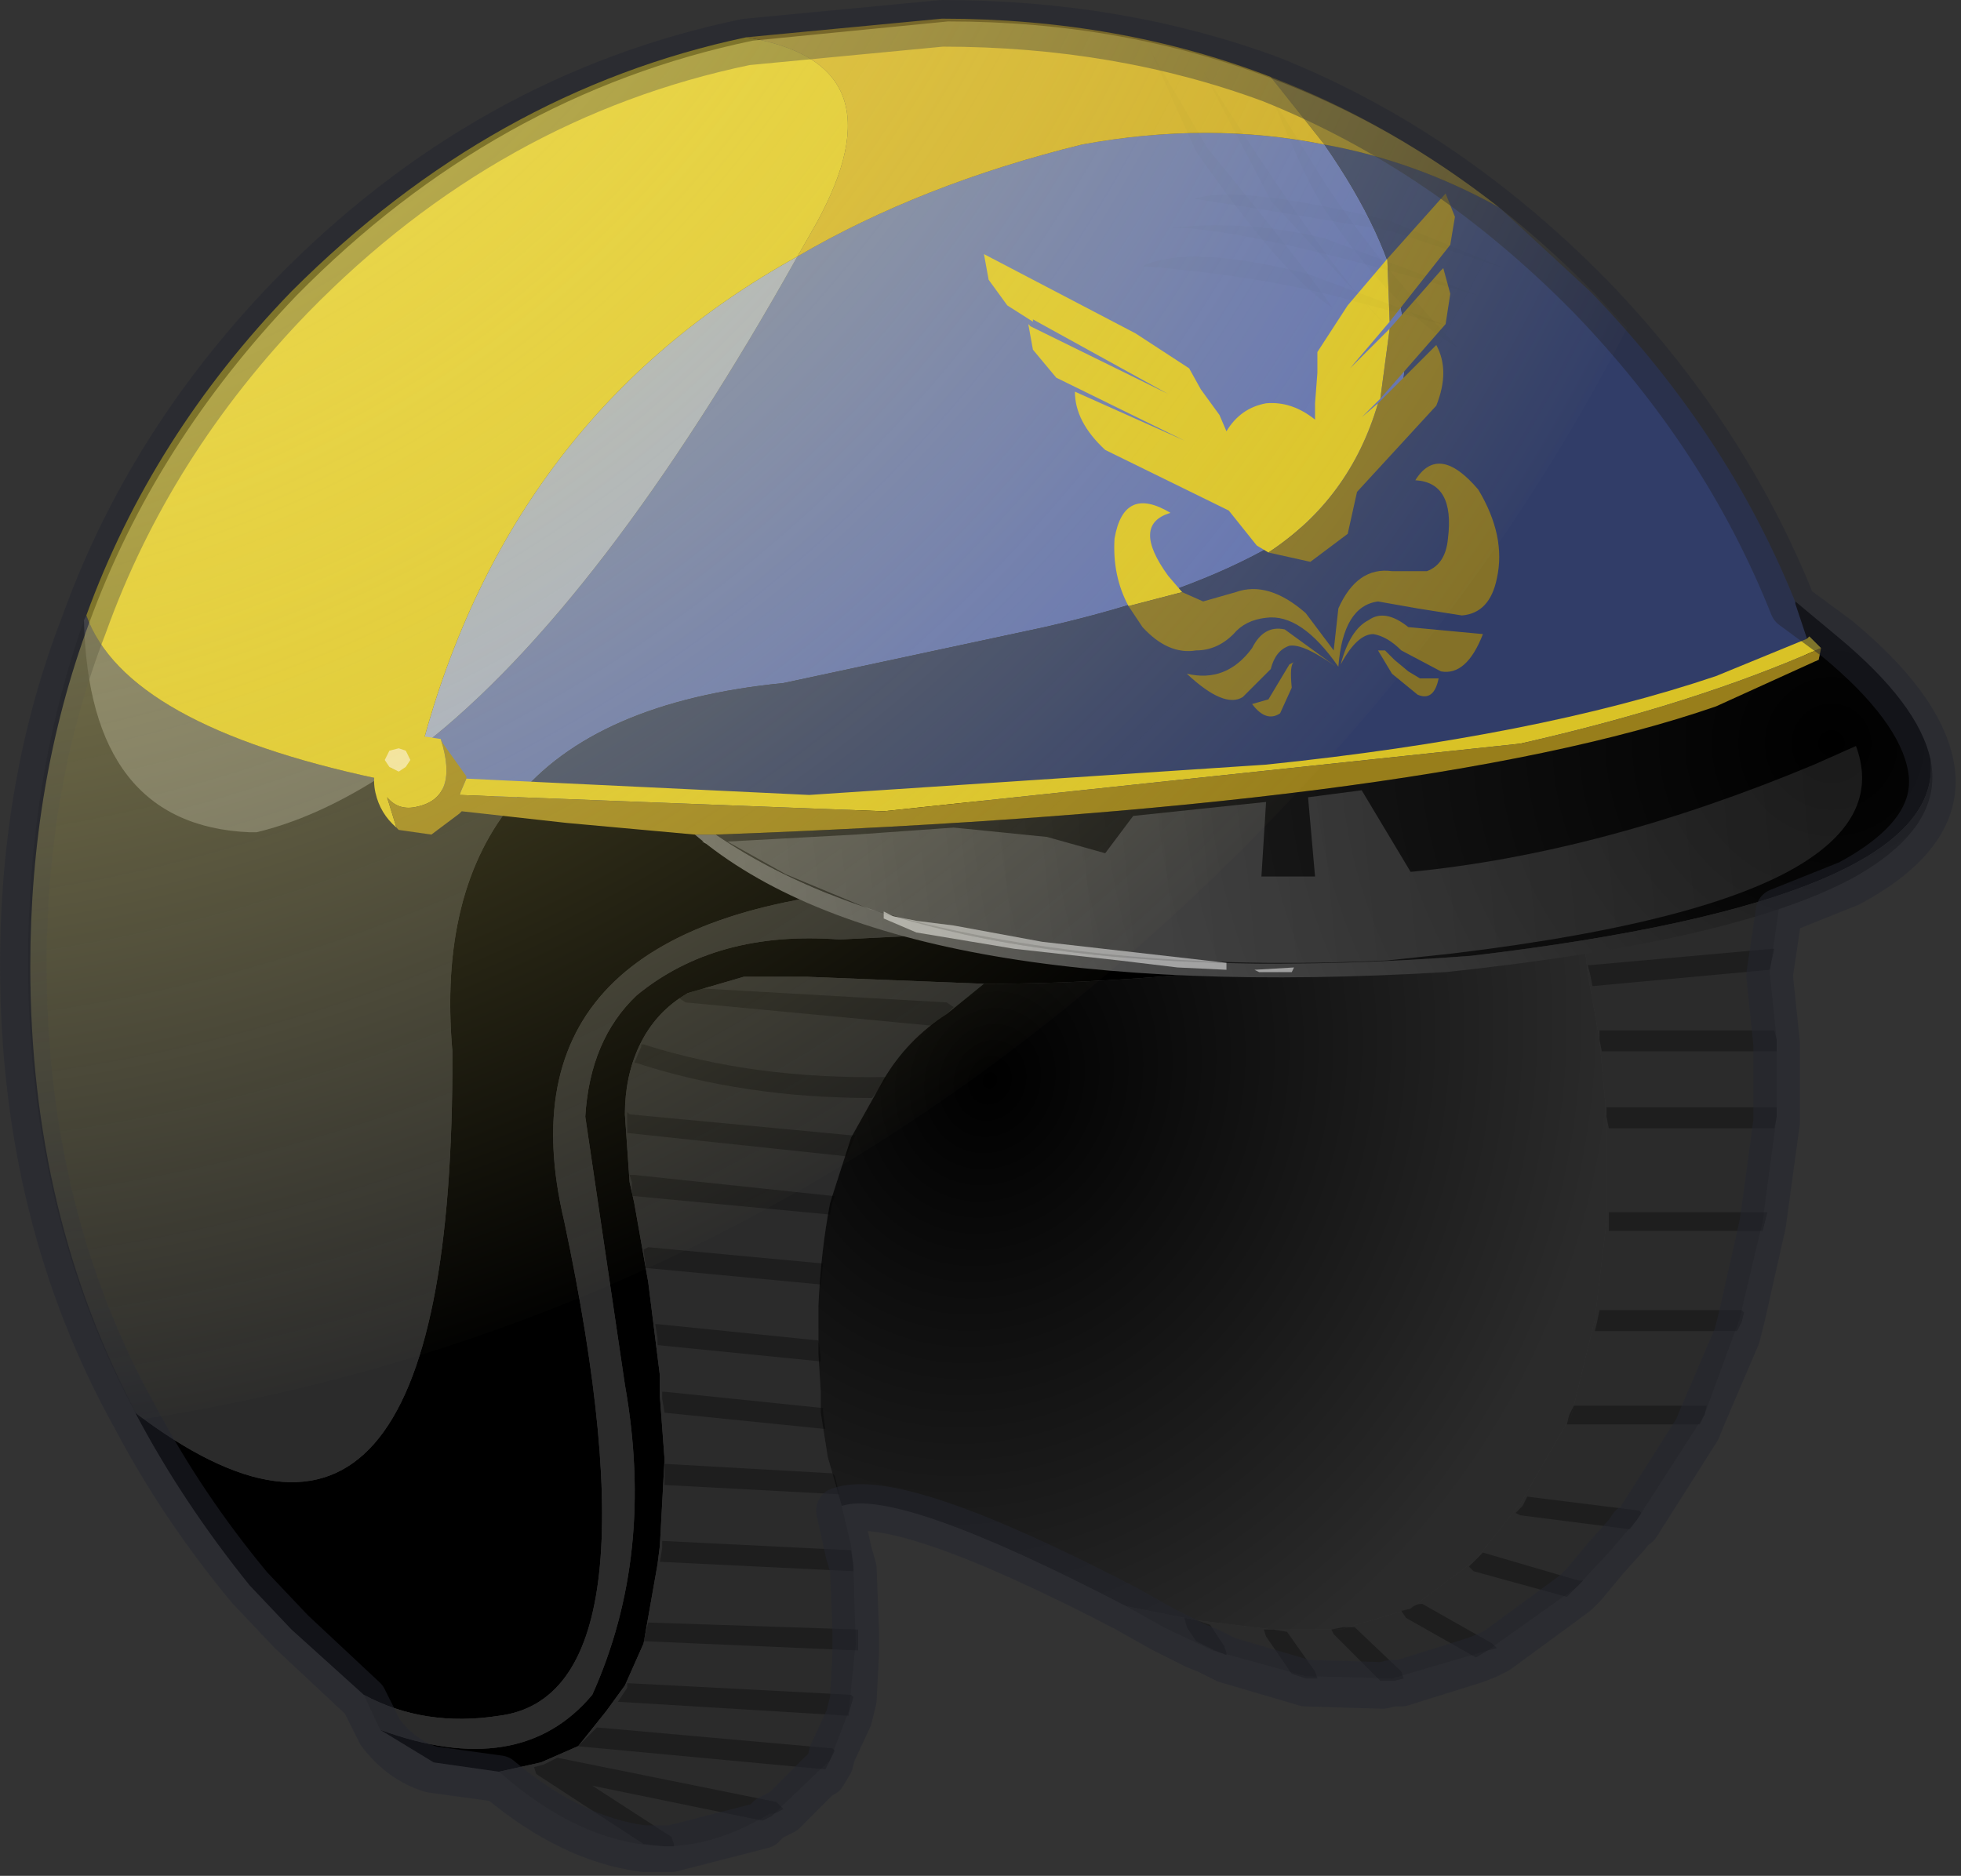 <?xml version="1.0" encoding="UTF-8" standalone="no"?>
<!DOCTYPE svg PUBLIC "-//W3C//DTD SVG 1.1//EN" "http://www.w3.org/Graphics/SVG/1.1/DTD/svg11.dtd">
<svg width="100%" height="100%" viewBox="0 0 231 221" version="1.1" xmlns="http://www.w3.org/2000/svg" xmlns:xlink="http://www.w3.org/1999/xlink" xml:space="preserve" xmlns:serif="http://www.serif.com/" style="fill-rule:evenodd;clip-rule:evenodd;stroke-linecap:round;stroke-linejoin:round;">
    <rect x="0" y="0" width="231" height="221" fill="#333333" stroke="none"/>
    <g transform="matrix(1,0,0,1,2.747,2.197)">
        <g transform="matrix(5.493,0,0,5.493,-1419.66,-978.577)">
            <g id="shape0">
                <path d="M286.35,180.85C289.95,186.017 287.95,189.467 280.35,191.2L274.75,192.4C272.05,192.667 270.133,193.5 269,194.9L266.8,194.6L267,193.75C269.567,191.75 272.25,188.25 275.05,183.25C276.817,182.217 278.85,181.417 281.15,180.85C282.95,180.517 284.683,180.517 286.35,180.85" style="fill:#5b6db5;"/>
                <path d="M290.1,182.2L292.05,184C294.117,186.133 295.633,188.483 296.6,191.05L296.8,191.65C295.433,193.317 287.517,194.533 273.05,195.3L269,194.9C270.133,193.5 272.05,192.667 274.75,192.4L280.35,191.2C287.95,189.467 289.95,186.017 286.35,180.85C287.65,181.083 288.9,181.533 290.1,182.2" style="fill:#313d68;"/>
                <path d="M267,193.75C268.267,189.017 270.95,185.517 275.05,183.25C272.25,188.25 269.567,191.75 267,193.75" style="fill:#97a3ce;"/>
                <path d="M269,194.9L273.05,195.3C287.517,194.533 295.433,193.317 296.8,191.65L296.85,191.85L297.1,192.65L296.75,192.85C292.783,195.017 286.2,196.333 277,196.8C271.333,197.233 269.017,199.617 270.05,203.95C271.483,210.717 271.017,214.25 268.65,214.55C267.583,214.717 266.617,214.567 265.75,214.1L264.2,212.7L263.3,211.75C262.333,210.55 261.517,209.317 260.85,208.05C265.417,211.517 267.683,208.933 267.65,200.3C267.45,198 267.9,196.2 269,194.9M297.75,195.15L297.1,195.6L297.05,195.6L296.3,195.85L291.75,197.2C287.383,198.3 283.15,198.85 279.05,198.85L275.25,198.7L273.9,198.7L272.7,199.05C272.233,199.317 271.883,199.7 271.65,200.2C271.45,200.633 271.35,201.117 271.35,201.65L271.45,203.1L271.55,203.55L271.85,205.25L272.1,207.25L272.1,207.7L272.2,209.05L272.1,210.9L272.05,211.3L271.75,213L271.35,213.9L270.95,214.45L270.35,215.2L269.55,215.55L268.65,215.75L267.25,215.55L266.1,214.85C268.1,215.583 269.617,215.333 270.65,214.1C271.55,212.1 271.783,209.883 271.35,207.45L270.5,201.7C270.567,200.6 270.933,199.733 271.6,199.1C272.733,198.167 274.183,197.767 275.95,197.9L279,197.75C286.9,197.383 293.133,196.033 297.7,193.7C298,194 298.017,194.483 297.75,195.15"/>
                <path d="M297.1,192.65C297.7,192.65 298.067,193 298.2,193.7C298.333,194.233 298.183,194.717 297.75,195.15C298.017,194.483 298,194 297.7,193.7C293.133,196.033 286.9,197.383 279,197.75L275.95,197.9C274.183,197.767 272.733,198.167 271.6,199.1C270.933,199.733 270.567,200.6 270.5,201.7L271.35,207.45C271.783,209.883 271.55,212.1 270.65,214.1C269.617,215.333 268.1,215.583 266.1,214.85L265.75,214.1C266.617,214.567 267.583,214.717 268.65,214.55C271.017,214.25 271.483,210.717 270.05,203.95C269.017,199.617 271.333,197.233 277,196.8C286.2,196.333 292.783,195.017 296.75,192.85L297.1,192.65M296.3,195.85L295.9,198.6L296.05,200.05L296.05,201.7L295.75,203.95L295.25,206.05L294.5,208.1L293.05,210.35L292.45,211.05L291.75,211.8L289.85,213.15L287.8,213.75L285.95,213.7L283.95,213.15L282.9,212.65L282.1,212.2L283.6,212.5L285.25,212.7L286.7,212.7L288.2,212.25L289.6,211.2L290.55,210L291.65,208.1L292.15,206.05L292.4,203.95L292.4,201.7L292.25,200.05L292,198.65L291.9,197.75L291.75,197.2L296.3,195.85M276,210.05L276.2,210.9L276.25,211.3L276.3,213L276.15,214.45L275.75,215.5L274.55,216.65L274.45,216.65C273.683,217.117 272.933,217.35 272.2,217.35C271,217.317 269.817,216.783 268.65,215.75L269.55,215.55L270.35,215.2L270.95,214.45L271.35,213.9L271.75,213L272.05,211.3L272.1,210.9L272.2,209.05L272.1,207.7L272.1,207.25L271.85,205.25L271.55,203.55L271.45,203.1L271.35,201.65C271.35,201.117 271.45,200.633 271.65,200.2C271.883,199.7 272.233,199.317 272.7,199.05L273.9,198.7L275.25,198.7L279.05,198.85L278.25,199.5C277.683,199.867 277.233,200.333 276.9,200.9L276.2,202.15L275.75,203.55C275.617,204.25 275.533,204.983 275.5,205.75L275.5,206.8L275.55,207.6L275.55,208.05L275.7,209L276,210.05M260.85,208.05C259.317,205.183 258.55,201.967 258.55,198.4C258.55,195.767 258.95,193.317 259.75,191.05C259.817,193.983 261,195.5 263.3,195.6L263.45,195.6C264.283,195.4 265.15,195.017 266.05,194.45L266.8,194.6L269,194.9C267.9,196.2 267.45,198 267.65,200.3C267.683,208.933 265.417,211.517 260.85,208.05" style="fill:#2b2b2b;"/>
                <path d="M282.1,212.2C278.833,210.5 276.8,209.783 276,210.05L275.7,209L275.55,208.05L275.55,207.6L275.5,206.8L275.5,205.75C275.533,204.983 275.617,204.25 275.75,203.55L276.2,202.15L276.9,200.9C277.233,200.333 277.683,199.867 278.25,199.5L279.05,198.85C283.15,198.85 287.383,198.3 291.75,197.2L291.9,197.75L292,198.65L292.25,200.05L292.4,201.7L292.4,203.95L292.15,206.05L291.65,208.1L290.55,210L289.6,211.2L288.2,212.25L286.7,212.7L285.25,212.7L283.6,212.5L282.1,212.2" style="fill:url(#_Radial1);"/>
                <path d="M259.75,191.05L259.8,190.95C260.367,192.517 262.45,193.683 266.05,194.45C265.15,195.017 264.283,195.4 263.45,195.6L263.3,195.6C261,195.5 259.817,193.983 259.75,191.05" style="fill:#5e5e5e;"/>
                <path d="M259.8,190.95C260.733,188.383 262.2,186.067 264.2,184C267.067,181.133 270.317,179.317 273.95,178.55C276.217,178.917 276.717,180.25 275.45,182.55L275.05,183.25C270.95,185.517 268.267,189.017 267,193.75L266.05,194.45C262.45,193.683 260.367,192.517 259.8,190.95" style="fill:#d9c226;"/>
                <path d="M290.1,182.2C288.9,181.533 287.65,181.083 286.35,180.85L285.2,179.4C286.933,180.067 288.567,181 290.1,182.2" style="fill:#847128;"/>
                <path d="M273.95,178.55L278.15,178.15C280.683,178.15 283.033,178.567 285.2,179.4L286.35,180.85C284.683,180.517 282.95,180.517 281.15,180.85C278.85,181.417 276.817,182.217 275.05,183.25L275.45,182.55C276.717,180.25 276.217,178.917 273.95,178.55M267,193.75L266.8,194.6L266.05,194.45L267,193.75" style="fill:#caa824;"/>
                <path d="M291.8,197.4L291.8,197.2L295.1,196.25L296.2,196L296.3,196L296.2,196.5L291.8,197.4M292.1,198.9L292.05,198.65L292,198.45L292.05,198.45L295.95,198.1L296,198.1L295.9,198.55L292.1,198.9M295.8,203.95L295.75,204.15L292.45,204.15L292.45,203.75L295.85,203.75L295.8,203.95M296.05,201.7L296,201.95L292.45,201.95L292.4,201.7L292.4,201.5L296.05,201.5L296.05,201.7M296.05,200.3L292.3,200.3L292.25,200.05L292.25,199.85L296,199.85L296.05,200.05L296.05,200.3M292.2,206.1L292.25,205.85L295.3,205.85L295.35,205.9L295.3,206.1L295.2,206.3L292.15,206.3L292.2,206.1M291.55,208.3L291.6,208.1L291.7,207.9L294.55,207.9L294.5,208.1L294.4,208.3L291.55,208.3M271.75,200.15C273.317,200.65 275.05,200.883 276.95,200.85L276.95,200.9L276.65,201.3C274.817,201.3 273.133,201.05 271.6,200.55L271.55,200.55L271.7,200.2L271.7,200.15L271.75,200.15M271.45,202.95L271.55,202.95L275.8,203.4L275.85,203.4L275.8,203.55L275.75,203.8L271.5,203.4L271.5,203.1L271.45,202.95M271.4,201.7L271.4,201.6L271.45,201.65L276.2,202.1L276.3,202.1L276.25,202.2L276.1,202.55L271.4,202.05L271.4,201.7M273,198.95L278.25,199.25L278.4,199.35L278.25,199.5L277.95,199.75L272.65,199.25L272.5,199.15L272.7,199.05L273,198.95M275.6,204.85L275.55,205.3L271.85,204.95L271.8,204.95L271.75,204.55L271.85,204.5L275.6,204.85M275.55,206.85L275.55,206.95L272.05,206.6L272.05,206.45L272,206.15L272.05,206.15L275.5,206.5L275.55,206.85M272.2,209.15L272.25,209.15L275.8,209.35L275.85,209.4L275.95,209.8L272.2,209.6L272.2,209.15M276.2,214.1L276.25,214.15L276.15,214.5L276.15,214.55L271.2,214.25L271.4,213.95L271.4,213.85L276.2,214.1M283.35,212.45L283.6,212.5L283.9,212.6L284.2,213.05L284.25,213.2L284.25,213.25L284,213.15L283.6,212.95L283.4,212.65L283.35,212.45M286.55,212.8L286.5,212.7L286.75,212.65L287,212.65L288,213.6L288.05,213.75L287.85,213.8L287.55,213.8L286.55,212.8M286.15,213.6L286.2,213.75L285.95,213.75L285.65,213.65L285.1,212.85L285.05,212.7L285.25,212.7L285.55,212.75L286.15,213.6M288,212.3L288.2,212.25C288.267,212.183 288.35,212.15 288.45,212.15L289.95,213L290.05,213.1L289.85,213.15L289.6,213.3L288.1,212.45L288,212.3M272.15,207.6L272.2,207.6L275.6,207.95L275.6,208.05L275.65,208.4L272.2,208.05L272.15,207.75L272.15,207.6M276.35,213.15L271.75,212.95L271.85,212.55L276.35,212.7L276.35,213.15M276.25,211.45L272.15,211.25L272.1,211.25L272.15,210.95L272.15,210.8L276.2,211L276.25,211.35L276.25,211.45M274.55,216.65L274.5,216.7L274.3,216.8L270.65,216.05L272.35,217.15L272.4,217.3L272.4,217.35L272.2,217.35L271.75,217.3L269.45,215.8L269.4,215.65L269.6,215.6L269.9,215.45L274.6,216.4L274.75,216.55L274.55,216.65M275.75,215.5L275.65,215.7L270.3,215.2L270.35,215.2L270.75,214.8L275.8,215.25L275.85,215.3L275.75,215.5M268.4,214.6L268.2,214.6L268.4,214.6M291.75,211.8L291.55,212L289.55,211.45L289.45,211.35L289.75,211.05L291.8,211.65L291.9,211.65L291.75,211.8M293.05,210.35L292.9,210.55L290.55,210.25L290.45,210.2L290.6,210.05L290.7,209.85L293.1,210.15L293.15,210.2L293.05,210.35" style="fill-opacity:0.3;"/>
                <path d="M282.15,190.75C281.917,190.317 281.817,189.833 281.85,189.3C281.983,188.533 282.383,188.35 283.05,188.75C282.483,188.917 282.467,189.367 283,190.1L283.3,190.45L282.15,190.75M285.15,189.6L284.9,189.45L284.3,188.7L281.65,187.4C281.217,187 281,186.583 281,186.15L283.35,187.2L280.6,185.85L280.1,185.25L280,184.7L280.05,184.75L283,186.2L280.1,184.6L280.1,184.65L279.55,184.3L279.15,183.75L279.05,183.2L282.3,184.9L283.45,185.65L283.7,186.1L284.1,186.65L284.25,187C284.45,186.667 284.733,186.467 285.1,186.4C285.467,186.367 285.817,186.483 286.15,186.75L286.15,186.4L286.2,185.75L286.2,185.3L286.85,184.3L287.7,183.3L287.75,184.65L286.9,185.65L287.75,184.8L287.55,186.3L287.15,186.7L287.5,186.4C287.1,187.767 286.317,188.833 285.15,189.6" style="fill:#d9c226;"/>
                <path d="M283.3,190.45L283.75,190.65L284.45,190.45C284.917,190.283 285.417,190.433 285.95,190.9L286.55,191.7L286.65,190.8C286.917,190.2 287.3,189.933 287.8,190L288.55,190C288.817,189.9 288.967,189.667 289,189.3C289.1,188.5 288.867,188.083 288.3,188.05C288.633,187.517 289.083,187.583 289.65,188.25C290.05,188.917 290.183,189.55 290.05,190.15C289.95,190.65 289.7,190.917 289.3,190.95L288.35,190.8L287.5,190.65C287,190.717 286.717,191.183 286.65,192.05C286.117,191.283 285.6,190.933 285.1,191C284.8,191.033 284.567,191.15 284.4,191.35C284.167,191.583 283.9,191.7 283.6,191.7C283.2,191.767 282.817,191.6 282.45,191.2L282.15,190.75L283.3,190.45M287.7,183.3L288.95,181.9L289.15,182.4L289.05,183L287.75,184.65L287.7,183.3M287.75,184.8L288.85,183.55L288.9,183.5L289.05,184.05L288.95,184.7L287.55,186.3L287.75,184.8M287.5,186.4L288.75,185.15C288.95,185.517 288.95,185.95 288.75,186.45L287.05,188.3L286.85,189.2L286.05,189.8L285.15,189.6C286.317,188.833 287.1,187.767 287.5,186.4M285.6,191.6C285.4,191.667 285.267,191.833 285.2,192.1L284.6,192.7C284.333,192.867 283.933,192.7 283.4,192.2C283.967,192.333 284.433,192.15 284.8,191.65C284.967,191.317 285.2,191.183 285.5,191.25L286.6,192.05C286.133,191.717 285.8,191.567 285.6,191.6M285.6,192L285.7,191.95C285.633,191.983 285.617,192.167 285.65,192.5L285.4,193.05C285.2,193.183 285,193.117 284.8,192.85L285.15,192.75L285.6,192M288.8,192.3C288.733,192.633 288.583,192.75 288.35,192.65L287.8,192.2L287.5,191.7L287.65,191.7L287.85,191.9L288.15,192.15L288.4,192.3L288.8,192.3M287.4,191.35C287.167,191.35 286.933,191.567 286.7,192C286.833,191.5 287.033,191.183 287.3,191.05C287.533,190.883 287.817,190.933 288.15,191.2L289.75,191.35C289.517,191.95 289.217,192.217 288.85,192.15L288,191.7C287.8,191.5 287.6,191.383 287.4,191.35" style="fill:#847128;"/>
                <path d="M296.7,191.45L296.45,190.7L296.45,190.65L297.35,191.4C298.517,192.367 299.183,193.25 299.35,194.05C299.55,196.05 296.267,197.45 289.5,198.25C282.067,198.817 276.667,197.95 273.3,195.65C283.367,195.283 290.517,194.367 294.75,192.9L296.95,191.9L297,191.65L296.75,191.4L296.7,191.45" style="fill:url(#_Radial2);"/>
                <path d="M266.45,195.5C266.217,195.3 266.067,195.05 266,194.75C265.933,194.45 265.983,194.183 266.15,193.95L266.75,193.5L267.4,193.6C267.667,194.433 267.5,194.917 266.9,195.05C266.633,195.117 266.417,195.05 266.25,194.85L266.45,195.5M267.95,194.45L275.3,194.8L285.1,194.15C288.967,193.75 292.183,193.117 294.75,192.25L296.7,191.45L296.75,191.4L297,191.65C295.2,192.45 293.05,193.133 290.55,193.7L276.9,195.15L267.8,194.8L267.95,194.45M266.75,194.05L266.65,193.85L266.5,193.8L266.3,193.85L266.2,194.05L266.3,194.2L266.5,194.3L266.65,194.2L266.75,194.05" style="fill:#d9c226;"/>
                <path d="M299.35,194.05C299.55,195.017 298.983,195.867 297.65,196.6C295.95,197.5 293.05,198.167 288.95,198.6C281.083,199.067 275.717,198.083 272.85,195.65L273.3,195.65C276.667,197.95 282.067,198.817 289.5,198.25C296.267,197.45 299.55,196.05 299.35,194.05" style="fill:url(#_Radial3);"/>
                <path d="M272.85,195.65L270.1,195.4L267.85,195.15L267.8,195.2L267.2,195.65L266.5,195.55L266.45,195.5L266.25,194.85C266.417,195.05 266.633,195.117 266.9,195.05C267.5,194.917 267.667,194.433 267.4,193.6L267.45,193.7L267.95,194.4L267.95,194.45L267.8,194.8L276.9,195.15L290.55,193.7C293.05,193.133 295.2,192.45 297,191.65L296.95,191.9L294.75,192.9C290.517,194.367 283.367,195.283 273.3,195.65L272.85,195.65" style="fill:#987e1b;"/>
                <path d="M266.75,194.05L266.65,194.2L266.5,194.3L266.3,194.2L266.2,194.05L266.3,193.85L266.5,193.8L266.65,193.85L266.75,194.05" style="fill:#f0e1a8;"/>
                <path d="M273.1,195.85L273,195.8L273.05,195.8L273.1,195.85" style="fill:url(#_Linear4);"/>
                <path d="M296.85,196.1C295.55,197.033 292.967,197.733 289.1,198.2L287.7,198.35C283.533,198.55 279.833,198.183 276.6,197.25L274.8,196.5L273.55,195.8L276.3,195.65L278.4,195.5L280.4,195.7L281.65,196.05L282.25,195.25L285.1,194.95L285,196.55L286.15,196.55L286,194.85L287.15,194.7L288.2,196.45C290.933,196.183 293.817,195.417 296.85,194.15L297.75,193.75C298.083,194.65 297.783,195.433 296.85,196.1" style="fill:url(#_Linear5);"/>
                <path d="M285.7,198.5L285.65,198.6L284.95,198.6L284.85,198.55L285.7,198.5M283.2,198.5L281.95,198.35L279.7,198.1L277.6,197.75L276.9,197.45L276.9,197.3L277.1,197.4L277.6,197.5L278.4,197.6L280.3,197.95L284.25,198.4L284.25,198.55L283.2,198.5" style="fill:#fff;fill-opacity:0.5;"/>
            </g>
            <g id="sprite0" transform="matrix(-1.043,-0.602,-0.602,1.043,290.6,182.95)">
                <g id="shape1">
                    <path d="M3.75,0.75L5.15,0C4.25,0.7 3.617,1.133 3.25,1.3C1.983,1.9 0.917,2.2 0.05,2.2C1.583,1.733 2.817,1.25 3.75,0.75M6.45,0.2L4.25,1.6L1.35,2.5C2.283,2.267 3.983,1.5 6.45,0.2M5.7,1.35L7.45,0.35L5.85,1.5C4.217,2.267 3.05,2.667 2.35,2.7C2.817,2.467 3.933,2.017 5.7,1.35" style="fill-opacity:0.02;"/>
                    <path d="M3.05,2.4C4.45,2.8 5.317,3.25 5.65,3.75C4.317,3.117 3.117,2.667 2.05,2.4L0.4,1.95L3.05,2.4M3.1,1.7C4,1.967 4.817,2.367 5.55,2.9C4.817,2.467 3.017,1.9 0.15,1.2L3.1,1.7M0,0.55L2.25,0.85C4.05,1.383 5.117,1.85 5.45,2.25C4.95,2.05 3.85,1.633 2.15,1L0,0.55" style="fill-opacity:0.02;"/>
                </g>
            </g>
            <g id="shape3">
                <path d="M297.35,191.45C298.517,192.417 299.183,193.317 299.35,194.15C299.55,195.117 298.967,195.967 297.6,196.7L296.1,197.3L295.9,198.65L295.9,198.7L296.05,200.15L296.05,201.8L295.75,204L295.3,206L295.2,206.4L294.45,208.15L294.35,208.4L293.05,210.45L292.95,210.5L292.85,210.65L292.4,211.15L291.9,211.75L291.75,211.9L291.55,212.05L290.05,213.15L289.85,213.25L289.6,213.35L288,213.85L287.8,213.85L287.6,213.9L285.95,213.85L284.25,213.35L283.85,213.15L283.6,213.05L282.9,212.7L282.1,212.25C278.833,210.55 276.783,209.85 275.95,210.15L276.15,211.05L276.25,211.4L276.3,212.75L276.3,213.2L276.25,214.2L276.15,214.6L275.8,215.35L275.75,215.55L275.6,215.8L275.55,215.8L274.75,216.6L274.45,216.75L274.3,216.9L272.35,217.4L271.75,217.4C270.717,217.267 269.683,216.767 268.65,215.9L267.2,215.7C266.767,215.567 266.4,215.3 266.1,214.9L265.75,214.2L264.2,212.75L263.3,211.8C262.333,210.633 261.517,209.417 260.85,208.15C259.25,205.283 258.45,202.05 258.45,198.45C258.45,195.817 258.883,193.383 259.75,191.15C260.683,188.55 262.167,186.2 264.2,184.1C267,181.233 270.25,179.417 273.95,178.65L278.15,178.25C280.683,178.25 283.033,178.65 285.2,179.45C287.7,180.45 289.983,182 292.05,184.1C293.983,186.1 295.433,188.317 296.4,190.75L297.35,191.45Z" style="fill:none;fill-rule:nonzero;stroke:#242631;stroke-opacity:0.5;stroke-width:1px;"/>
            </g>
            <g id="sprite3" transform="matrix(0.434,0,0,0.434,210.099,121.399)">
                <g id="shape4">
                    <path d="M190.65,146.05C185.917,155.283 179.6,163.85 171.7,171.75C156.1,187.35 137.917,196.767 117.15,200L117.1,199.9C113.533,193.267 111.75,185.833 111.75,177.6C111.75,171.533 112.717,165.883 114.65,160.65C116.817,154.717 120.233,149.317 124.9,144.45C131.433,137.817 138.95,133.617 147.45,131.85L157.1,130.9C162.9,130.9 168.3,131.867 173.3,133.8C179.133,136.033 184.417,139.583 189.15,144.45L190.65,146.05" style="fill:url(#_Radial6);"/>
                </g>
            </g>
        </g>
    </g>
    <defs>
        <radialGradient id="_Radial1" cx="0" cy="0" r="1" gradientUnits="userSpaceOnUse" gradientTransform="matrix(12.288,4.751,-5.489,14.172,279.2,200.9)"><stop offset="0" style="stop-color:#000;stop-opacity:1"/><stop offset="1" style="stop-color:#2b2b2b;stop-opacity:1"/></radialGradient>
        <radialGradient id="_Radial2" cx="0" cy="0" r="1" gradientUnits="userSpaceOnUse" gradientTransform="matrix(24.33,0,0,24.33,297.15,193.7)"><stop offset="0" style="stop-color:#000;stop-opacity:1"/><stop offset="1" style="stop-color:#2b2b2b;stop-opacity:1"/></radialGradient>
        <radialGradient id="_Radial3" cx="0" cy="0" r="1" gradientUnits="userSpaceOnUse" gradientTransform="matrix(24.33,0,0,24.33,297.15,193.7)"><stop offset="0" style="stop-color:#151515;stop-opacity:1"/><stop offset="1" style="stop-color:#666;stop-opacity:1"/></radialGradient>
        <linearGradient id="_Linear4" x1="0" y1="0" x2="1" y2="0" gradientUnits="userSpaceOnUse" gradientTransform="matrix(-21.791,1.966,-1.966,-21.791,297.506,195.186)"><stop offset="0" style="stop-color:#fff;stop-opacity:0.1"/><stop offset="1" style="stop-color:#fff;stop-opacity:0.3"/></linearGradient>
        <linearGradient id="_Linear5" x1="0" y1="0" x2="1" y2="0" gradientUnits="userSpaceOnUse" gradientTransform="matrix(-21.791,1.966,-1.966,-21.791,297.507,195.191)"><stop offset="0" style="stop-color:#fff;stop-opacity:0.1"/><stop offset="1" style="stop-color:#fff;stop-opacity:0.2"/></linearGradient>
        <radialGradient id="_Radial6" cx="0" cy="0" r="1" gradientUnits="userSpaceOnUse" gradientTransform="matrix(102.564,0,0,102.564,100.6,100.6)"><stop offset="0" style="stop-color:#ffee69;stop-opacity:0.8"/><stop offset="1" style="stop-color:#fef18a;stop-opacity:0"/></radialGradient>
    </defs>
</svg>
